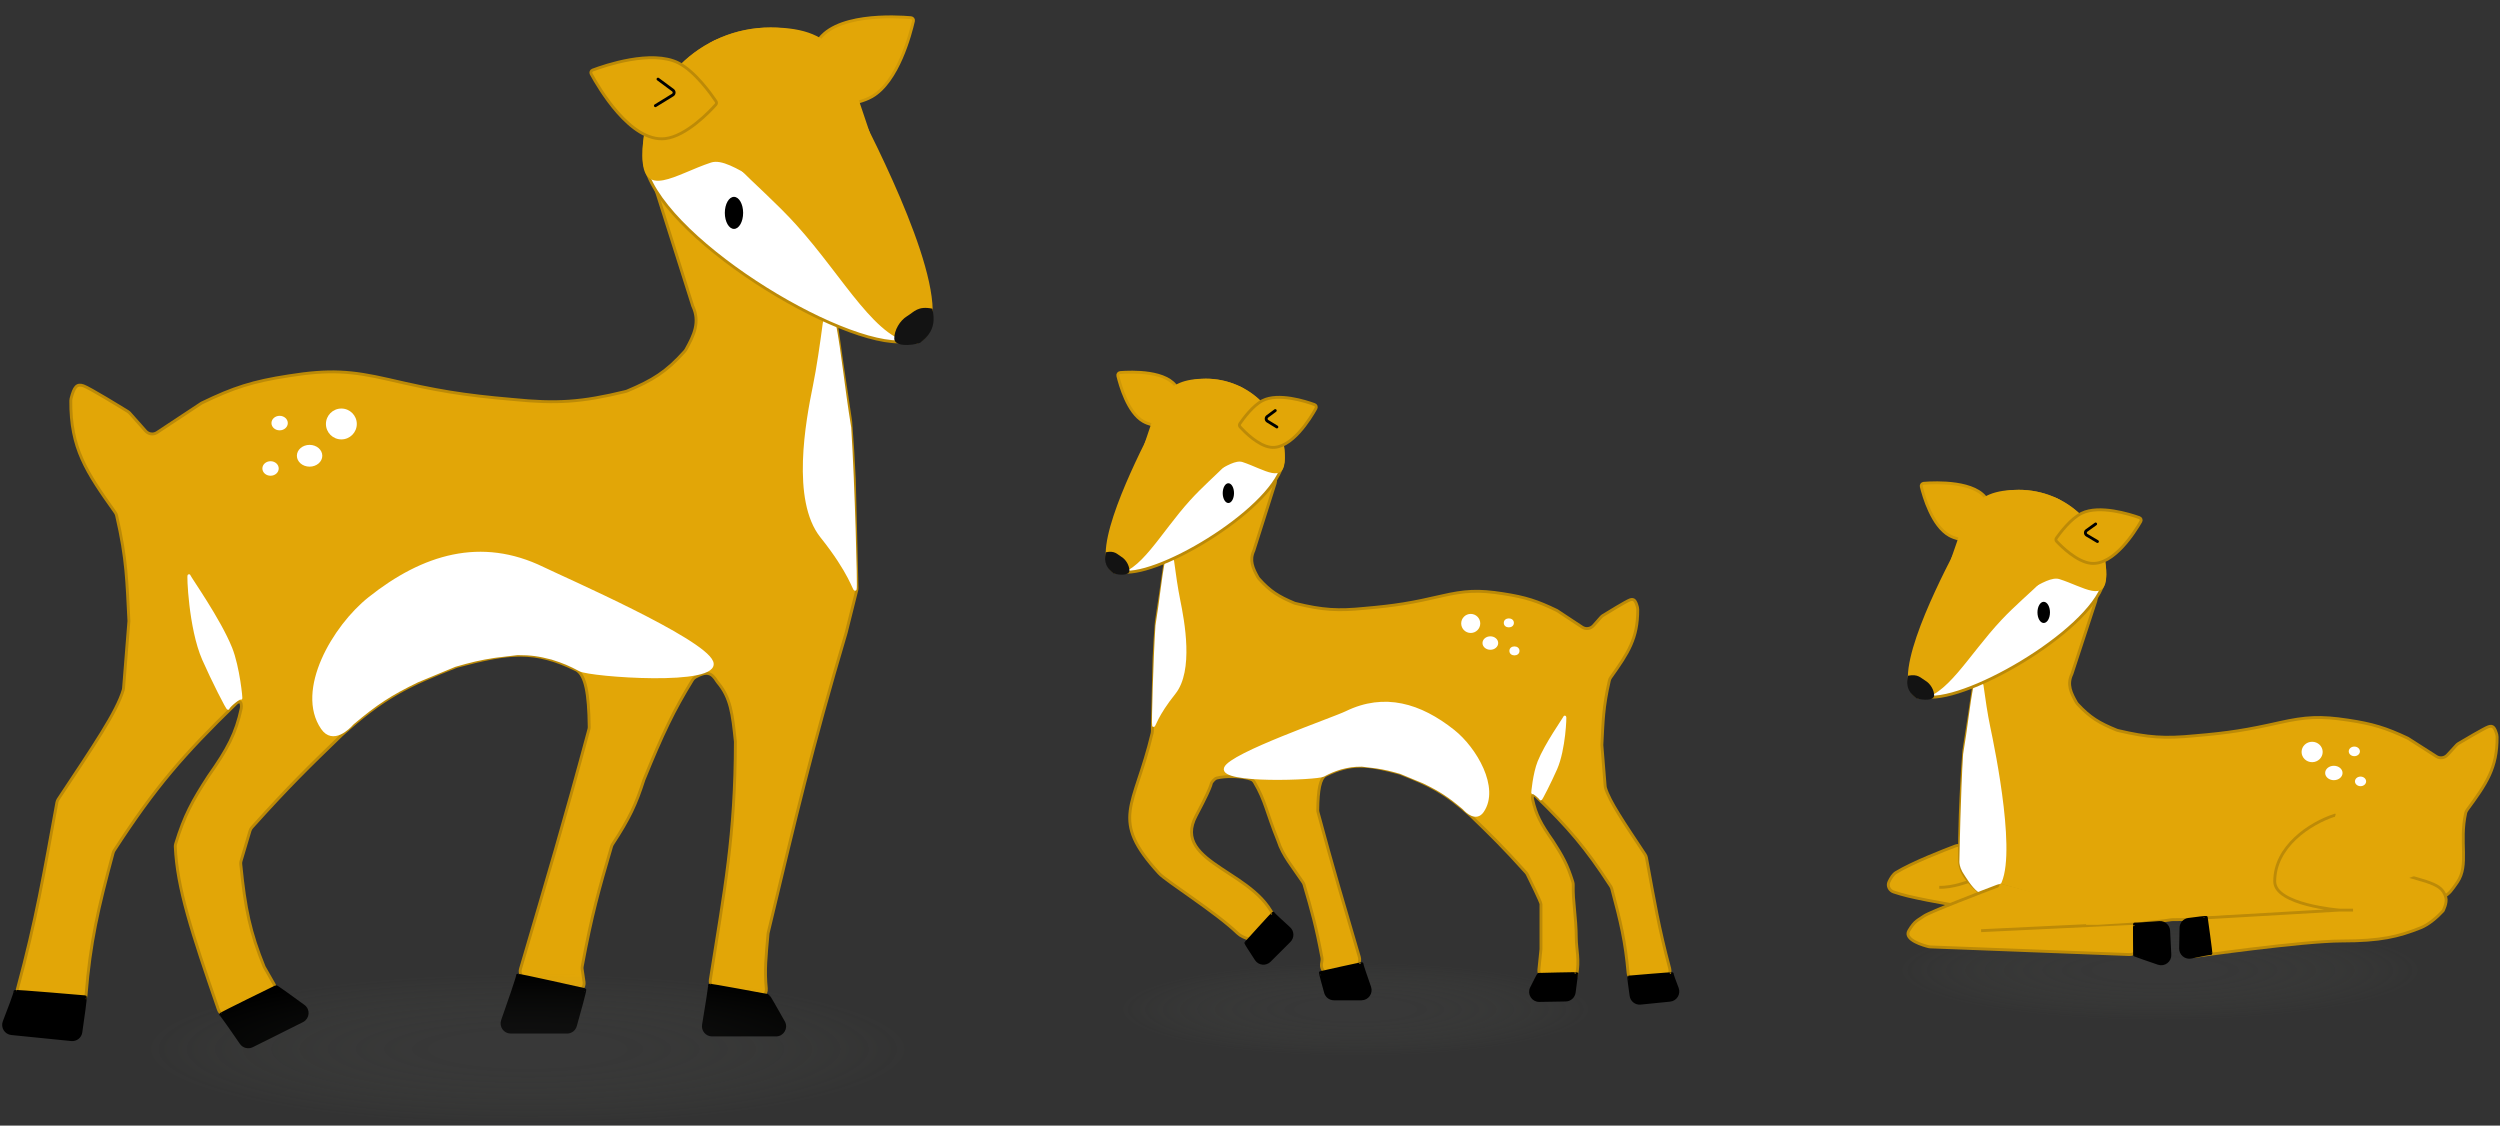 <svg width="864" height="389" viewBox="0 0 864 389" fill="none" xmlns="http://www.w3.org/2000/svg">
<rect x="0" y="0" width="864" height="389" fill="#333333" stroke="none"/>
<ellipse opacity="0.2" cx="468.525" cy="348.83" rx="81.7" ry="16.17" fill="url(#paint0_radial_3497_615)"/>
<path d="M433.325 190.281L440.692 167.035C441.336 165.003 439.715 162.966 437.59 163.138L408.675 165.483C407.243 165.599 406.094 166.718 405.933 168.146C403.839 186.684 402.037 199.075 399.623 214.891C399.316 218.748 399.057 222.832 398.848 227.276L398.267 250.713V252.655C398.267 252.886 398.239 253.123 398.186 253.348C392.039 279.259 383.266 282.948 400.592 301.847C403.033 304.51 420.2 315.257 427.765 322.572C429.627 324.374 434.79 325.858 436.987 324.485L440.013 322.594C441.032 321.957 441.594 320.765 441.283 319.604C436.296 300.971 404.352 298.903 413.394 281.897C420.704 268.15 417.521 271.816 419.403 269.654C419.719 269.291 420.113 268.998 420.578 268.877C423.431 268.133 429.527 268.177 432.464 269.37C432.917 269.554 433.268 269.912 433.518 270.332C437.309 276.701 437.693 280.776 441.693 290.613C443.337 295.751 446.684 299.51 450.315 304.958C450.48 305.206 450.607 305.482 450.691 305.769C453.33 314.789 454.84 320.11 456.864 330.987C456.924 331.312 456.931 331.649 456.883 331.976L456.71 333.14C456.435 334.997 457.917 336.67 459.783 336.469C462.69 336.155 465.098 335.533 468.152 334.268C469.523 333.701 470.204 332.167 469.785 330.743C464.216 311.788 460.802 300.396 455.514 280.748C455.443 280.485 455.407 280.207 455.411 279.936C455.498 272.905 456.214 269.09 458.118 267.951C467.07 263.546 472.426 264.176 483.685 267.177C494.046 271.217 499.412 273.813 508.284 281.897C515.298 288.689 519.273 292.544 527.378 301.542C527.558 301.742 527.711 301.965 527.832 302.206C528.714 303.982 532.562 311.767 532.562 312.457V328.034L531.835 335.12C531.664 336.79 532.895 338.275 534.568 338.416L541.923 339.034C543.289 339.149 544.585 338.327 544.872 336.987C545.932 332.05 544.78 327.849 544.764 324.399C544.727 316.525 543.56 311.79 543.713 305.835C543.722 305.503 543.68 305.171 543.583 304.854C541.761 298.939 540.041 295.834 536.659 290.613C532.542 284.775 530.832 281.543 529.666 276.248C529.615 276.013 529.589 275.771 529.608 275.531C529.656 274.932 529.787 274.668 530.176 274.764C530.444 274.83 530.661 275.024 530.859 275.217C542.032 286.091 547.924 292.859 556.642 306.291C556.812 306.553 556.942 306.847 557.023 307.148C560.108 318.613 561.739 325.559 562.67 336.256C562.813 337.899 564.232 339.145 565.878 339.039L574.33 338.497C576.23 338.376 577.535 336.535 577.046 334.696C573.298 320.612 571.773 311.494 569.02 296.451C568.948 296.053 568.792 295.666 568.568 295.328C561.14 284.114 556.27 276.995 554.85 272.294C554.794 272.11 554.762 271.922 554.746 271.731L553.607 257.492C554.047 249.147 554.038 244.569 556.185 235.216C556.272 234.836 556.438 234.47 556.664 234.152C562.738 225.616 566.058 220.592 566.007 210.591C566.006 210.355 565.975 210.114 565.913 209.886C565.272 207.496 564.695 206.829 563.292 207.326C562.011 207.78 555.593 211.718 553.977 212.715C553.731 212.867 553.51 213.053 553.317 213.269L550.686 216.23C549.695 217.345 548.035 217.562 546.79 216.74L538.112 211.006C531.288 207.7 527.232 206.392 519.518 205.196C510.829 203.816 506.197 204.137 498.212 205.97C488.135 208.318 482.352 209.318 471.676 210.232C462.377 211.163 457.088 210.839 447.697 208.545C447.544 208.508 447.39 208.457 447.245 208.395C441.866 206.116 439.017 204.389 435.094 200.018C434.949 199.856 434.821 199.676 434.716 199.486C433.055 196.486 431.72 193.709 433.325 190.281Z" fill="#E2A607" stroke="#BC8A07" stroke-linecap="round"/>
<path d="M407.371 207.328C406.61 203.618 405.849 198.367 405.271 193.982C405.111 192.767 403.283 192.75 403.11 193.963C401.839 200.608 401.288 207.274 399.817 216.238C399.047 228.34 398.461 250.327 398.655 250.715C398.848 251.102 399.623 247.228 405.821 239.48C412.019 231.733 408.92 214.882 407.371 207.328Z" fill="white" stroke="white" stroke-linecap="round"/>
<path d="M406.964 134.344C408.932 138.223 407.502 144.903 406.955 147.074C406.848 147.498 406.47 147.783 406.033 147.777C404.022 147.747 398.354 147.493 395.082 145.619C389.745 142.561 387.086 133.07 386.33 129.898C386.195 129.333 386.585 128.8 387.165 128.755C390.957 128.46 403.729 127.966 406.964 134.344Z" fill="#E2A607" stroke="#CF9807"/>
<path d="M394.717 159.359C393.622 162.534 392.017 166.243 390.363 170.068C390.161 170.535 389.958 171.003 389.756 171.473C387.888 175.802 386.024 180.22 384.784 184.19C383.536 188.184 382.955 191.621 383.55 194.031C383.843 195.215 384.413 196.129 385.318 196.755C386.231 197.388 387.537 197.764 389.36 197.764C393.029 197.764 398.257 196.241 404.077 193.674C409.881 191.113 416.219 187.54 422.088 183.494C427.96 179.447 433.347 174.939 437.259 170.517C441.192 166.072 443.556 161.801 443.556 158.219C443.556 143.391 431.536 131.371 416.708 131.371C413.015 131.371 410.124 132.235 407.782 133.727C405.435 135.221 403.607 137.366 402.075 139.976C400.541 142.588 399.314 145.65 398.162 148.96C397.587 150.613 397.032 152.323 396.467 154.067L396.435 154.167C395.881 155.876 395.317 157.617 394.717 159.359Z" fill="white" stroke="#BC8A07"/>
<path d="M396.685 150.893C389.848 164.567 375.686 194.357 385.453 198.264C393.957 198.264 400.909 184.368 411.336 172.869C419.43 163.944 430.382 156.265 432.335 148.452C432.335 133.348 430.87 132.824 421.103 132.824C405.999 132.824 403.522 137.219 396.685 150.893Z" fill="#E2A607"/>
<path d="M382.191 190.865C381.8 192.767 381.343 195.632 384.858 198.169C386.811 198.803 390.326 198.968 390.326 197.217C390.326 195.467 389.154 193.413 387.592 192.462C386.03 191.511 385.315 190.231 382.191 190.865Z" fill="#131313"/>
<path d="M395.709 152.847C390.825 167.009 420.127 164.568 410.848 166.033C415.913 167.842 424.951 158.222 429.405 159.684C436.977 162.169 444.056 167.729 444.056 158.219C444.056 143.115 431.812 130.871 416.708 130.871C401.604 130.871 400.593 138.685 395.709 152.847Z" fill="#E2A607"/>
<path d="M439.202 154.582C434.881 154.083 430.098 149.205 428.588 147.551C428.294 147.228 428.264 146.755 428.511 146.395C429.645 144.733 432.984 140.146 436.352 138.451C441.847 135.686 451.23 138.704 454.293 139.823C454.839 140.023 455.067 140.642 454.785 141.15C452.94 144.476 446.305 155.401 439.202 154.582Z" fill="#E2A607" stroke="#BC8A07"/>
<path d="M441.287 147.558L438.066 145.576C437.463 145.205 437.426 144.343 437.994 143.921L440.729 141.891" stroke="black" stroke-linecap="round"/>
<ellipse cx="1.953" cy="3.418" rx="1.953" ry="3.418" transform="matrix(-1 0 0 1 426.476 167.008)" fill="black"/>
<path d="M512.351 280.348C510.142 283.57 506.919 280.429 506.135 279.578C506.015 279.448 505.889 279.32 505.753 279.206C500.891 275.115 497.869 273.098 492.013 270.276L484.072 266.983C480.678 266.005 478.802 265.547 475.549 265.046L470.707 264.465C467.725 264.46 466.126 264.717 463.347 265.433C460.817 266.228 459.515 266.793 457.342 267.951C455.169 269.11 421.545 270.444 423.519 265.433C425.415 260.619 460.632 248.524 465.284 246.258C478.465 239.838 490.8 243.528 502.279 252.65C509.9 258.707 517.854 272.317 512.351 280.348Z" fill="white" stroke="white" stroke-linecap="round"/>
<path d="M544.041 342.967C544.367 340.343 544.843 336.659 544.964 336.546C545.153 336.369 531.917 336.757 531.741 336.744C531.652 336.738 530.439 339.125 529.277 341.456C528.278 343.462 529.766 345.803 532.007 345.765L541.106 345.61C542.606 345.584 543.856 344.456 544.041 342.967Z" fill="black" stroke="black" stroke-linecap="round"/>
<path d="M473.358 341.194C472.137 337.712 470.587 333.207 470.69 333.076C470.858 332.862 456.544 336.114 456.351 336.14C456.219 336.157 457.375 340.353 458.126 343.029C458.488 344.319 459.664 345.205 461.004 345.205L470.519 345.205C472.593 345.205 474.044 343.151 473.358 341.194Z" fill="black" stroke="black" stroke-linecap="round"/>
<path d="M445.512 320.816C443.2 318.714 440.011 315.784 440.016 315.615C440.023 315.35 430.705 325.74 430.569 325.866C430.487 325.941 432.511 329.065 434.146 331.558C435.185 333.141 437.413 333.364 438.754 332.026L445.618 325.176C446.836 323.96 446.786 321.973 445.512 320.816Z" fill="black" stroke="black" stroke-linecap="round"/>
<circle cx="3.293" cy="3.293" r="3.293" transform="matrix(-1 0 0 1 511.576 212.168)" fill="white"/>
<ellipse cx="1.743" cy="1.55" rx="1.743" ry="1.55" transform="matrix(-1 0 0 1 525.135 223.402)" fill="white"/>
<ellipse cx="1.743" cy="1.55" rx="1.743" ry="1.55" transform="matrix(-1 0 0 1 523.198 213.719)" fill="white"/>
<ellipse cx="2.712" cy="2.324" rx="2.712" ry="2.324" transform="matrix(-1 0 0 1 517.775 219.914)" fill="white"/>
<path d="M579.664 341.566C578.767 339.233 577.804 336.642 577.914 336.538C578.113 336.348 563.124 337.677 562.924 337.677C562.797 337.677 563.313 341.417 563.708 344.154C563.936 345.738 565.373 346.853 566.965 346.693L577.154 345.668C579.137 345.469 580.379 343.427 579.664 341.566Z" fill="black" stroke="black" stroke-linecap="round"/>
<path d="M532.435 276.108C532.413 275.678 529.889 273.596 529.74 273.978C529.591 274.36 530.267 267.326 531.871 263.325C534.345 257.152 540.587 248.41 540.78 247.829C540.974 247.248 540.614 258.97 537.681 265.649C535.804 269.923 532.458 276.539 532.435 276.108Z" fill="white" stroke="white" stroke-linecap="round"/>
<ellipse opacity="0.2" cx="746.481" cy="335.319" rx="90.481" ry="17.319" fill="url(#paint1_radial_3497_615)"/>
<path d="M655.225 301.559C660.941 298.084 672.099 293.759 675.811 292.359C676.601 292.061 677.471 292.121 678.219 292.512L690.898 299.129C692.386 299.905 692.947 301.751 692.144 303.225L686.984 312.688C686.382 313.792 685.158 314.403 683.915 314.211C679.209 313.482 667.481 311.594 659.431 309.694C657.929 309.34 656.041 308.774 654.52 308.294C652.995 307.812 652.147 306.19 652.829 304.744C653.414 303.501 654.232 302.163 655.225 301.559Z" fill="#E2A607"/>
<path d="M670.209 306.644C674.727 306.842 680.462 304.61 680.462 304.61M655.225 301.559C660.941 298.084 672.099 293.759 675.811 292.359C676.601 292.061 677.471 292.121 678.219 292.512L690.898 299.129C692.386 299.905 692.947 301.751 692.144 303.225L686.984 312.688C686.382 313.792 685.158 314.403 683.915 314.211C679.209 313.482 667.481 311.594 659.431 309.694C657.929 309.34 656.041 308.774 654.52 308.294C652.995 307.812 652.147 306.19 652.829 304.744C653.414 303.501 654.232 302.163 655.225 301.559Z" stroke="#BC8A07"/>
<path d="M716.058 232.911L724.309 207.73C724.976 205.695 723.358 203.638 721.224 203.805L688.49 206.372C687.059 206.484 685.908 207.598 685.742 209.024C683.414 228.978 681.415 242.278 678.733 259.269C678.393 263.397 678.106 267.767 677.876 272.523L677.875 272.538C677.861 272.782 677.046 287.406 677.232 297.636C677.255 298.953 677.643 300.267 678.301 301.557C682.482 309.758 697.587 317.001 699.675 317.972C699.84 318.049 699.975 318.129 700.134 318.218C705.394 321.151 737.832 319.799 750.429 317.863C750.583 317.839 750.739 317.828 750.895 317.828C763.996 317.825 758.878 317.519 771.42 316.811C779.306 316.811 806.74 318.158 826.888 315.795C833.671 314.999 838.362 313.204 841.136 311.851C842.905 310.988 845.672 309.578 846.927 308.061C847.572 307.282 848.345 306.253 849.267 304.897C853.36 298.877 849.881 291.157 852.133 281.009C852.22 280.62 852.394 280.249 852.631 279.928C859.374 270.764 863.059 265.382 862.999 254.65C862.998 254.406 862.965 254.158 862.9 253.923C862.188 251.352 861.549 250.634 859.993 251.167C858.563 251.657 851.359 255.935 849.637 256.962C849.39 257.109 849.168 257.291 848.974 257.502L845.822 260.931C844.837 262.003 843.225 262.213 841.998 261.429L832.107 255.109C824.549 251.567 820.057 250.167 811.514 248.885C801.891 247.408 796.761 247.751 787.918 249.715C776.758 252.23 770.354 253.3 758.53 254.279C748.221 255.278 742.362 254.928 731.943 252.466C731.794 252.43 731.643 252.382 731.501 252.324C725.518 249.874 722.36 248.023 718 243.321C717.85 243.16 717.718 242.98 717.609 242.789C715.765 239.569 714.277 236.59 716.058 232.911Z" fill="#E2A607" stroke="#BC8A07" stroke-linecap="round"/>
<path d="M687.313 251.168C686.47 247.195 685.627 241.571 684.988 236.876C684.805 235.536 682.791 235.516 682.593 236.854C681.186 243.97 680.576 251.11 678.947 260.711C678.128 273.161 677.695 295.763 677.662 297.527C677.66 297.609 677.656 297.677 677.654 297.758C677.649 298.139 677.711 299.38 678.621 301.052C681.513 305.628 685.458 312.363 690.188 306.645C697.053 298.347 689.029 259.258 687.313 251.168Z" fill="white" stroke="white" stroke-linecap="round"/>
<path d="M686.863 173.001C689.057 177.183 687.438 184.405 686.841 186.681C686.73 187.107 686.345 187.395 685.902 187.39C683.739 187.363 677.366 187.106 673.705 185.077C667.756 181.782 664.812 171.509 663.996 168.177C663.857 167.609 664.257 167.068 664.85 167.022C668.938 166.707 683.256 166.123 686.863 173.001Z" fill="#E2A607" stroke="#CF9807"/>
<path d="M673.246 199.782C672.034 203.182 670.257 207.154 668.425 211.25C668.201 211.75 667.977 212.252 667.753 212.755C665.684 217.392 663.62 222.125 662.246 226.378C660.864 230.656 660.218 234.343 660.879 236.93C661.203 238.2 661.839 239.188 662.853 239.867C663.877 240.553 665.337 240.958 667.367 240.958C671.444 240.958 677.245 239.322 683.692 236.572C690.124 233.828 697.146 229.998 703.649 225.664C710.154 221.327 716.123 216.497 720.46 211.757C724.817 206.993 727.441 202.413 727.441 198.568C727.441 182.683 714.121 169.777 697.654 169.777C693.551 169.777 690.337 170.706 687.732 172.31C685.124 173.916 683.095 176.219 681.397 179.017C679.697 181.818 678.338 185.099 677.062 188.644C676.425 190.416 675.81 192.247 675.185 194.115L675.149 194.222C674.535 196.053 673.911 197.917 673.246 199.782Z" fill="white" stroke="#BC8A07"/>
<path d="M675.479 190.72C667.907 205.366 652.223 237.272 663.04 241.456C672.457 241.456 680.156 226.573 691.704 214.257C700.668 204.698 712.797 196.474 714.961 188.105C714.961 171.928 713.338 171.367 702.521 171.367C685.794 171.367 683.051 176.075 675.479 190.72Z" fill="#E2A607"/>
<path d="M659.427 233.533C658.994 235.571 658.488 238.639 662.381 241.356C664.543 242.035 668.436 242.212 668.436 240.337C668.436 238.462 667.138 236.262 665.408 235.244C663.678 234.225 662.887 232.854 659.427 233.533Z" fill="#131313"/>
<path d="M674.398 192.815C668.99 207.983 701.441 205.368 691.165 206.937C696.774 208.874 706.784 198.571 711.717 200.137C720.102 202.799 727.942 208.753 727.942 198.568C727.942 182.391 714.382 169.277 697.655 169.277C680.928 169.277 679.807 177.646 674.398 192.815Z" fill="#E2A607"/>
<path d="M722.566 194.676C717.742 194.137 712.398 188.833 710.772 187.104C710.471 186.783 710.437 186.318 710.686 185.963C711.903 184.234 715.64 179.234 719.409 177.4C725.544 174.414 736.054 177.723 739.359 178.897C739.918 179.096 740.157 179.707 739.871 180.209C737.895 183.67 730.494 195.561 722.566 194.676Z" fill="#E2A607" stroke="#BC8A07"/>
<path d="M724.876 187.155L721.203 184.969C720.587 184.602 720.543 183.751 721.119 183.338L724.258 181.085" stroke="black" stroke-linecap="round"/>
<ellipse cx="2.163" cy="3.661" rx="2.163" ry="3.661" transform="matrix(-1 0 0 1 708.472 207.984)" fill="black"/>
<ellipse cx="3.647" cy="3.527" rx="3.647" ry="3.527" transform="matrix(-1 0 0 1 802.719 256.355)" fill="white"/>
<ellipse cx="1.931" cy="1.66" rx="1.931" ry="1.66" transform="matrix(-1 0 0 1 817.734 268.387)" fill="white"/>
<ellipse cx="1.931" cy="1.66" rx="1.931" ry="1.66" transform="matrix(-1 0 0 1 815.59 258.016)" fill="white"/>
<ellipse cx="3.003" cy="2.489" rx="3.003" ry="2.489" transform="matrix(-1 0 0 1 809.583 264.652)" fill="white"/>
<path d="M664.952 316.561C666.809 315.214 685.891 307.917 690.324 306.231C690.926 306.002 691.575 305.978 692.194 306.154L737.771 319.103L738.999 326.398C739.314 328.274 737.826 329.967 735.925 329.894L667.061 327.249C666.882 327.242 666.708 327.22 666.534 327.177C665.055 326.814 657.803 324.847 659.694 321.645C661.797 318.086 662.849 318.086 664.952 316.561Z" fill="#E2A607"/>
<path d="M737.771 319.103L738.999 326.398C739.314 328.274 737.826 329.967 735.925 329.894L667.061 327.249C666.882 327.242 666.708 327.22 666.534 327.177C665.055 326.814 657.803 324.847 659.694 321.645C661.797 318.086 662.849 318.086 664.952 316.561C666.809 315.214 685.891 307.917 690.324 306.231C690.926 306.002 691.575 305.978 692.194 306.154L737.771 319.103ZM737.771 319.103L684.668 321.645" stroke="#BC8A07"/>
<path d="M690.451 307.151L691.24 305.371L741.188 318.591L725.152 319.608H720.946V319.354L708.59 317.066L694.394 311.727L690.451 307.151Z" fill="#E2A607"/>
<path d="M746.273 318.825C742.85 319.08 737.777 319.443 737.708 319.367C737.605 319.251 737.713 329.923 737.708 330.034C737.705 330.102 742.336 331.699 745.942 332.932C747.947 333.617 750.011 332.056 749.905 329.938L749.491 321.663C749.406 319.98 747.954 318.7 746.273 318.825Z" fill="black" stroke="black" stroke-linecap="round"/>
<path d="M786.141 304.612C786.141 292.663 798.143 284.571 806.909 281.73L832.409 302.832C833.986 303.341 837.005 304.111 838.455 304.612C842.135 305.883 844.452 306.968 845.29 310.205C845.777 312.089 844.334 314.782 844.334 314.782C842.117 317.193 839.244 319.58 836.615 320.629C828.832 323.733 822.682 325.205 809.275 325.205C795.868 325.205 758.538 330.544 758.538 330.544L760.379 317.324L808.486 314.527C808.486 314.527 786.141 312.744 786.141 304.612Z" fill="#E2A607"/>
<path d="M808.486 314.527C808.486 314.527 786.141 312.744 786.141 304.612C786.141 292.663 798.143 284.571 806.909 281.73L832.409 302.832C833.986 303.341 837.005 304.111 838.455 304.612C842.135 305.883 844.452 306.968 845.29 310.205C845.777 312.089 844.334 314.782 844.334 314.782C842.117 317.193 839.244 319.58 836.615 320.629C828.832 323.733 822.682 325.205 809.275 325.205C795.868 325.205 758.538 330.544 758.538 330.544L760.379 317.324L808.486 314.527ZM808.486 314.527H813.218" stroke="#BC8A07"/>
<path d="M757.257 330.777C760.232 330.16 763.931 329.419 764.059 329.527C764.275 329.709 762.487 317.258 762.482 317.07C762.478 316.949 758.896 317.403 756.337 317.743C754.877 317.937 753.785 319.169 753.757 320.642L753.618 327.766C753.58 329.702 755.361 331.171 757.257 330.777Z" fill="black" stroke="black" stroke-linecap="round"/>
<path d="M807.692 279.898H810.995L837.416 285.648V301.618L828.829 304.812L813.637 301.618L805.711 286.286L807.692 279.898Z" fill="#E2A607"/>
<path d="M239.402 105.738L226.632 65.441C225.988 63.409 227.61 61.372 229.735 61.544L280.863 65.69C282.295 65.806 283.444 66.926 283.605 68.354C287.07 99.235 290.021 119.551 293.998 145.603C294.495 151.852 294.915 158.468 295.253 165.667L296.184 203.226C296.19 203.496 296.161 203.766 296.095 204.028L292.429 218.693C280.442 259.159 275.176 281.898 265.497 322.332C265.463 322.475 265.438 322.625 265.425 322.772C264.752 330.393 264.207 335.365 264.832 341.614C265.045 343.747 263.139 345.55 261.051 345.068L247.771 342.003C246.238 341.65 245.239 340.168 245.485 338.613C250.447 307.193 254.092 288.78 254.149 256.345C253.125 246.635 252.532 241.155 248.044 235.836C247.932 235.704 247.829 235.561 247.738 235.413C245.9 232.435 244.282 231.855 240.366 234.011C239.937 234.247 239.58 234.602 239.325 235.019C232.835 245.612 229.089 253.384 222.527 269.523C219.842 277.918 217.577 282.821 211.727 291.735C211.563 291.984 211.434 292.264 211.35 292.551C207.001 307.41 204.543 316.042 201.215 333.976C201.155 334.301 201.148 334.639 201.196 334.966L201.849 339.373C202.124 341.23 200.643 342.889 198.771 342.751C192.518 342.29 187.976 341.181 181.513 338.359C180.153 337.765 179.471 336.237 179.889 334.813C189.203 303.098 194.779 284.549 203.526 252.039C203.596 251.777 203.632 251.497 203.629 251.225C203.501 239.674 202.348 233.415 199.241 231.558C184.739 224.421 176.062 225.442 157.824 230.303C141.039 236.848 132.347 241.053 117.976 254.149C106.616 265.147 100.178 271.393 87.057 285.958C86.758 286.289 86.533 286.688 86.406 287.115L83.315 297.515C83.204 297.885 83.167 298.279 83.205 298.664C84.749 314.358 86.501 322.272 91.306 334.159L94.701 340.1C95.574 341.629 94.95 343.578 93.35 344.314L79.563 350.661C77.953 351.402 76.053 350.588 75.473 348.914C66.161 322.032 61.218 306.869 60.577 292.614C60.562 292.283 60.606 291.949 60.703 291.632C63.689 281.858 66.474 276.813 72.009 268.268C78.735 258.731 81.496 253.486 83.385 244.779C83.436 244.544 83.459 244.3 83.446 244.06C83.376 242.806 83.143 242.323 82.268 242.674C82.012 242.777 81.789 242.954 81.592 243.146C63.303 260.935 53.738 271.914 39.479 293.912C39.31 294.173 39.178 294.469 39.097 294.77C33.876 314.164 31.208 325.565 29.719 344.047C29.587 345.69 28.166 346.938 26.521 346.833L8.702 345.69C6.803 345.569 5.498 343.725 5.995 341.888C12.534 317.676 15.01 302.723 19.655 277.35C19.728 276.951 19.885 276.562 20.109 276.224C32.352 257.737 40.347 246.077 42.593 238.421C42.648 238.237 42.68 238.05 42.695 237.859L44.555 214.615C43.837 200.991 43.857 193.565 40.297 178.172C40.209 177.792 40.042 177.423 39.816 177.105C29.796 163.031 24.336 154.882 24.47 138.416C24.472 138.18 24.503 137.939 24.563 137.711C25.625 133.665 26.553 132.529 28.866 133.349C31.01 134.109 42.03 140.889 44.188 142.222C44.434 142.374 44.652 142.559 44.845 142.775L50.358 148.977C51.349 150.092 53.009 150.31 54.254 149.487L69.656 139.311C80.71 133.954 87.281 131.836 99.777 129.898C113.853 127.664 121.356 128.183 134.291 131.153C150.615 134.957 159.982 136.575 177.277 138.056C192.389 139.57 200.963 139.036 216.265 135.289C216.418 135.252 216.573 135.2 216.718 135.139C225.582 131.392 230.214 128.588 236.672 121.36C236.818 121.197 236.946 121.016 237.052 120.826C239.787 115.898 242.034 111.358 239.402 105.738Z" fill="#E2A607" stroke="#BC8A07" stroke-linecap="round"/>
<path d="M281.447 133.351C282.679 127.342 283.912 118.835 284.848 111.733C285.107 109.764 288.069 109.736 288.35 111.702C290.409 122.466 291.3 133.264 293.684 147.785C294.93 167.389 295.88 203.007 295.566 203.635C295.252 204.262 293.997 197.987 283.957 185.436C273.916 172.886 278.937 145.588 281.447 133.351Z" fill="white" stroke="white" stroke-linecap="round"/>
<path d="M282.106 15.122C278.771 21.696 281.46 33.235 282.233 36.184C282.344 36.606 282.716 36.89 283.152 36.887C285.9 36.871 295.776 36.581 301.353 33.387C310.402 28.203 314.698 11.605 315.683 7.272C315.812 6.705 315.427 6.175 314.848 6.124C309.727 5.672 287.557 4.375 282.106 15.122Z" fill="#E2A607" stroke="#CF9807"/>
<path d="M302.239 55.539C304.009 60.671 306.603 66.667 309.284 72.866C309.611 73.622 309.939 74.381 310.267 75.141C313.292 82.153 316.317 89.324 318.332 95.772C320.354 102.245 321.323 107.887 320.336 111.881C319.848 113.857 318.887 115.408 317.348 116.474C315.8 117.546 313.617 118.164 310.623 118.164C304.614 118.164 296.097 115.674 286.659 111.511C277.237 107.355 266.953 101.556 257.43 94.992C247.905 88.427 239.158 81.109 232.798 73.92C226.419 66.71 222.52 59.717 222.52 53.794C222.52 29.603 242.131 9.992 266.322 9.992C272.356 9.992 277.098 11.405 280.949 13.857C284.803 16.312 287.796 19.828 290.294 24.084C292.794 28.343 294.789 33.325 296.657 38.692C297.591 41.375 298.49 44.148 299.405 46.972L299.457 47.132C300.355 49.903 301.268 52.721 302.239 55.539Z" fill="white" stroke="#BC8A07"/>
<path d="M298.756 41.927C309.832 64.078 332.774 112.335 316.952 118.664C303.177 118.664 291.915 96.154 275.023 77.526C261.912 63.068 244.17 50.629 241.006 37.971C241.006 13.504 243.379 12.656 259.201 12.656C283.668 12.656 287.681 19.776 298.756 41.927Z" fill="#E2A607"/>
<path d="M322.237 106.681C322.87 109.762 323.611 114.404 317.917 118.512C314.753 119.54 309.059 119.808 309.059 116.972C309.059 114.135 310.957 110.809 313.488 109.268C316.019 107.727 317.176 105.654 322.237 106.681Z" fill="#131313"/>
<path d="M300.338 45.096C308.249 68.037 260.783 64.082 275.814 66.455C267.61 69.385 252.968 53.803 245.753 56.171C233.487 60.197 222.02 69.202 222.02 53.798C222.02 29.331 241.854 9.496 266.321 9.496C290.788 9.496 292.427 22.154 300.338 45.096Z" fill="#E2A607"/>
<path d="M229.883 47.905C237.206 47.06 245.347 38.451 247.38 36.18C247.671 35.854 247.703 35.388 247.46 35.025C245.931 32.742 240.241 24.664 234.5 21.775C225.184 17.087 208.971 22.66 204.813 24.23C204.269 24.435 204.039 25.048 204.316 25.559C206.764 30.079 217.913 49.286 229.883 47.905Z" fill="#E2A607" stroke="#BC8A07"/>
<path d="M226.504 36.528L232.502 32.836C233.105 32.465 233.142 31.603 232.574 31.181L227.408 27.347" stroke="black" stroke-linecap="round"/>
<ellipse cx="253.663" cy="73.573" rx="3.164" ry="5.538" fill="black"/>
<path d="M111.387 251.637C115.082 257.029 120.531 251.423 121.567 250.268C121.686 250.135 121.811 250.009 121.947 249.894C129.898 243.196 134.796 239.918 144.332 235.321L157.196 229.987C162.694 228.402 165.733 227.661 171.002 226.85L178.846 225.908C183.676 225.901 186.267 226.316 190.769 227.477C194.868 228.764 196.976 229.68 200.496 231.556C204.016 233.433 249.189 236.849 245.992 228.732C242.92 220.933 195.168 200.085 187.632 196.415C166.279 186.015 146.296 191.992 127.702 206.769C115.356 216.58 102.472 238.629 111.387 251.637Z" fill="white" stroke="white" stroke-linecap="round"/>
<path d="M83.317 360.475C80.953 357.035 76.557 350.684 76.263 350.602C75.859 350.489 95.165 341.139 95.407 340.99C95.562 340.895 101.011 344.841 104.93 347.706C106.739 349.028 106.499 351.79 104.494 352.791L87.138 361.462C85.795 362.132 84.166 361.712 83.317 360.475Z" fill="black" stroke="black" stroke-linecap="round"/>
<path d="M173.677 352.695C175.678 347.021 179.067 337.299 178.874 337.054C178.602 336.707 201.789 341.974 202.102 342.016C202.339 342.048 199.998 350.449 198.847 354.528C198.483 355.817 197.307 356.701 195.968 356.701L176.513 356.701C174.438 356.701 172.987 354.651 173.677 352.695Z" fill="black" stroke="black" stroke-linecap="round"/>
<path d="M243.133 354.188C243.963 349.233 245.354 340.749 245.18 340.516C244.933 340.187 265.188 344.051 265.46 344.074C265.628 344.088 268.573 349.274 270.801 353.241C271.922 355.236 270.477 357.691 268.189 357.691L246.098 357.691C244.239 357.691 242.826 356.021 243.133 354.188Z" fill="black" stroke="black" stroke-linecap="round"/>
<circle cx="117.976" cy="146.525" r="5.334" fill="white"/>
<ellipse cx="93.502" cy="161.905" rx="2.824" ry="2.51" fill="white"/>
<ellipse cx="96.64" cy="146.217" rx="2.824" ry="2.51" fill="white"/>
<ellipse cx="106.994" cy="157.511" rx="4.393" ry="3.765" fill="white"/>
<path d="M1.454 353.109C3.06 348.986 5.394 342.866 5.18 342.663C4.856 342.355 29.139 344.508 29.462 344.508C29.696 344.508 28.576 352.39 27.937 356.753C27.706 358.336 26.269 359.45 24.678 359.29L3.957 357.206C1.974 357.007 0.731 354.966 1.454 353.109Z" fill="black" stroke="black" stroke-linecap="round"/>
<path d="M78.852 244.769C78.888 244.072 82.976 240.699 83.218 241.318C83.459 241.936 82.365 230.543 79.766 224.061C75.758 214.062 65.647 199.901 65.333 198.96C65.019 198.018 65.603 217.007 70.353 227.826C73.394 234.75 78.816 245.467 78.852 244.769Z" fill="white" stroke="white" stroke-linecap="round"/>
<ellipse opacity="0.2" cx="132.348" cy="26.194" rx="132.348" ry="26.194" transform="matrix(-1 0 0 1 314.728 336.383)" fill="url(#paint2_radial_3497_615)"/>
<defs>
<radialGradient id="paint0_radial_3497_615" cx="0" cy="0" r="1" gradientUnits="userSpaceOnUse" gradientTransform="translate(468.525 348.83) rotate(90) scale(16.17 81.7)">
<stop offset="0.25" stop-color="#494949"/>
<stop offset="1" stop-color="#6C7163" stop-opacity="0"/>
</radialGradient>
<radialGradient id="paint1_radial_3497_615" cx="0" cy="0" r="1" gradientUnits="userSpaceOnUse" gradientTransform="translate(746.481 335.319) rotate(90) scale(17.319 90.481)">
<stop offset="0.25" stop-color="#494949"/>
<stop offset="1" stop-color="#6C7163" stop-opacity="0"/>
</radialGradient>
<radialGradient id="paint2_radial_3497_615" cx="0" cy="0" r="1" gradientUnits="userSpaceOnUse" gradientTransform="translate(132.348 26.194) rotate(90) scale(26.194 132.348)">
<stop offset="0.25" stop-color="#494949"/>
<stop offset="1" stop-color="#6C7163" stop-opacity="0"/>
</radialGradient>
</defs>
</svg>
